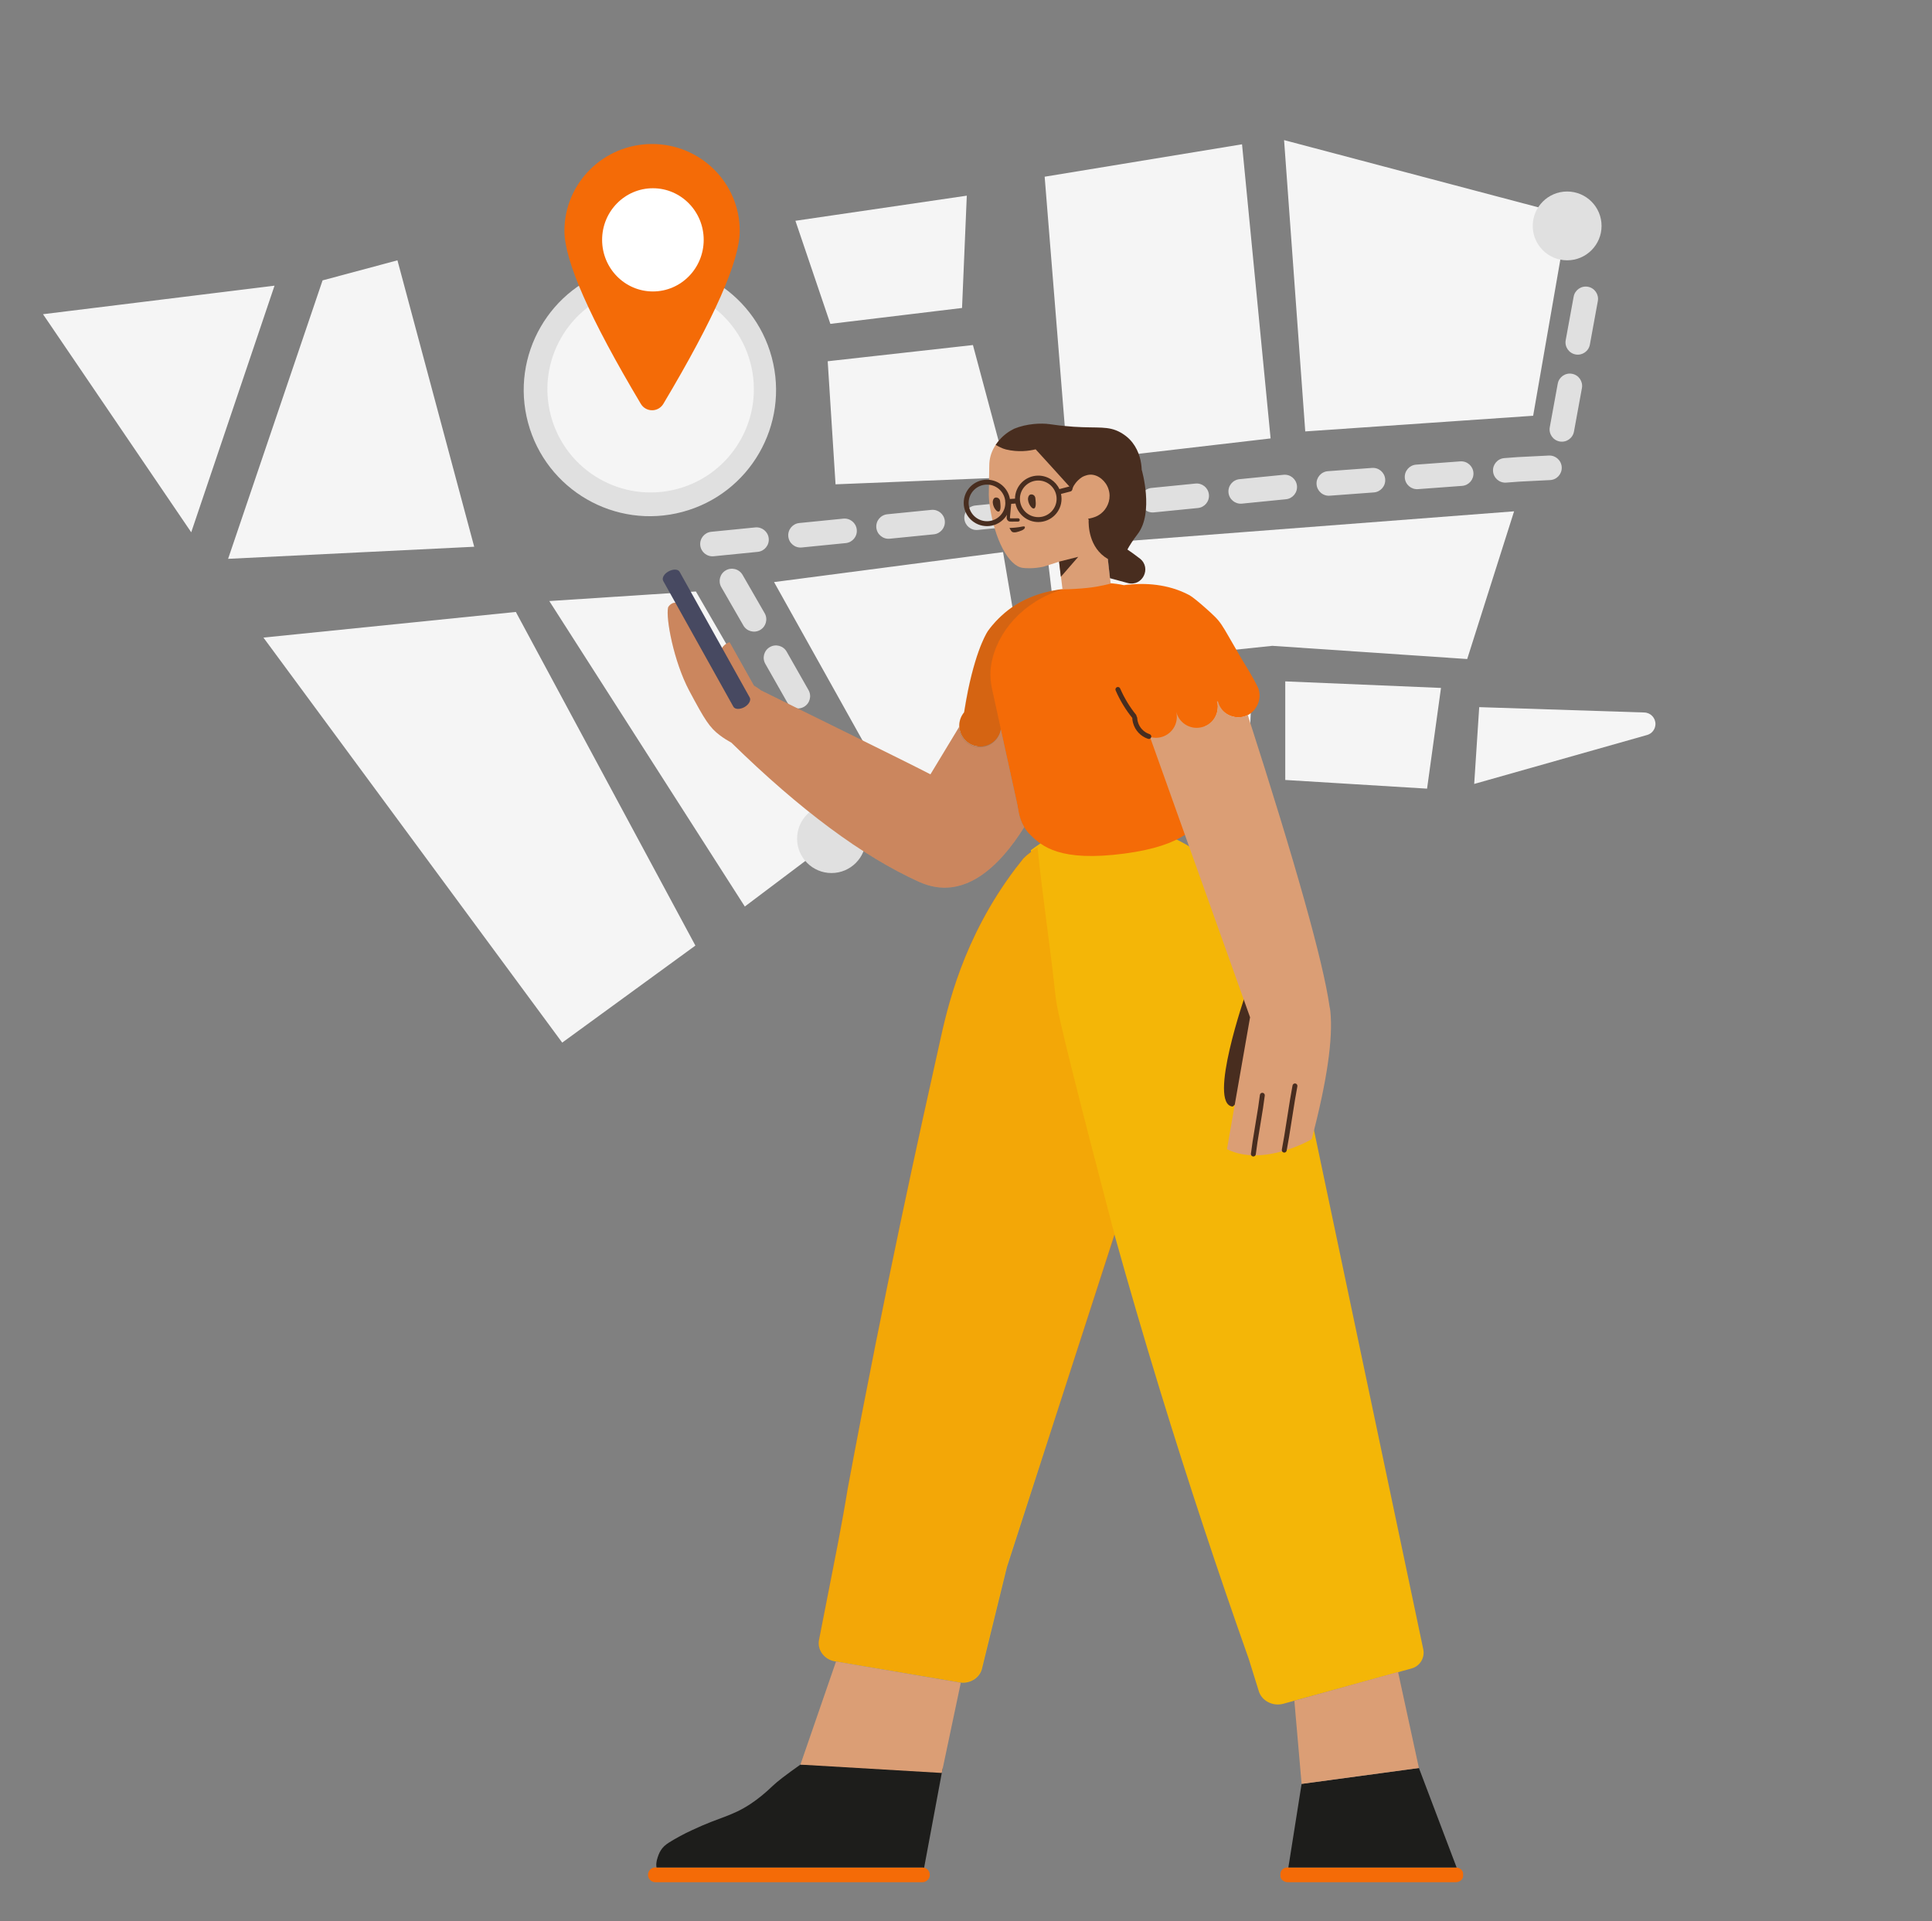 <svg width="185" height="184" viewBox="0 0 185 184" fill="none" xmlns="http://www.w3.org/2000/svg">
<rect x="0" y="0" width="185" height="184" fill="#808080" stroke="none"/>
<g clip-path="url(#clip0_2768_24420)">
<path d="M59.104 25.682C65.549 23.955 72.173 27.78 73.899 34.224C75.626 40.669 71.802 47.293 65.357 49.02C58.913 50.747 52.289 46.922 50.562 40.478C48.835 34.033 52.66 27.409 59.104 25.682Z" fill="#E0E0E0"/>
<path d="M25.226 61.058L53.835 99.845L66.588 90.552L49.395 58.603L25.226 61.058ZM4.118 30.09L18.311 50.975L26.287 27.358L4.118 30.09ZM21.842 53.516L45.408 52.359L38.058 24.93L30.888 26.851L21.842 53.516ZM52.599 57.559L71.32 86.813L80.232 80.101L66.636 56.643L52.599 57.559ZM74.12 55.742L86.089 77.173L98.591 67.78L96.047 52.873L74.12 55.742ZM104.259 75.525L119.477 74.983L119.896 65.252L101.99 66.821L104.259 75.525ZM123.071 74.693L136.65 75.525L137.983 65.879L123.071 65.252L123.071 74.693ZM101.572 63.964L121.832 61.848L140.493 63.112L144.982 48.967L100.2 52.406L101.572 63.964ZM80.008 46.381L96.559 45.715L93.164 33.043L79.257 34.595L80.008 46.381ZM79.511 31.015L92.121 29.493L92.576 18.738L76.166 21.144L79.511 31.015ZM102.234 44.249L121.667 41.986L118.931 13.819L100.032 16.923L102.234 44.249ZM124.985 41.315L146.808 39.815L150.152 20.609L122.958 13.417L124.985 41.315ZM59.743 27.727C54.471 29.14 51.342 34.56 52.754 39.833C54.167 45.105 59.587 48.234 64.86 46.822C70.133 45.409 73.262 39.989 71.849 34.716C70.436 29.444 65.016 26.314 59.743 27.727ZM141.163 75.074L157.72 70.386C158.18 70.256 158.503 69.843 158.519 69.365C158.538 68.759 158.063 68.251 157.457 68.232L141.643 67.719L141.163 75.074Z" fill="#F5F5F5"/>
<path d="M81.607 73.454C81.928 74.019 81.73 74.737 81.165 75.058C80.6 75.379 79.882 75.182 79.561 74.617L77.468 70.934C77.147 70.369 77.344 69.651 77.909 69.329C78.474 69.008 79.193 69.206 79.514 69.771L81.607 73.454ZM77.421 66.088C77.742 66.653 77.544 67.372 76.979 67.693C76.414 68.014 75.696 67.816 75.375 67.251L73.282 63.568C72.961 63.003 73.159 62.285 73.724 61.964C74.288 61.643 75.007 61.84 75.328 62.406L77.421 66.088ZM73.22 58.723C73.545 59.286 73.351 60.006 72.788 60.33C72.225 60.654 71.505 60.461 71.181 59.898L69.067 56.227C68.743 55.664 68.936 54.944 69.499 54.62C70.062 54.296 70.782 54.489 71.106 55.053L73.22 58.723ZM68.341 53.269C67.694 53.334 67.118 52.862 67.053 52.215C66.989 51.568 67.461 50.992 68.108 50.927L72.323 50.508C72.969 50.443 73.546 50.915 73.61 51.562C73.675 52.208 73.203 52.785 72.556 52.849L68.341 53.269ZM76.771 52.429C76.124 52.494 75.548 52.022 75.484 51.375C75.419 50.728 75.891 50.152 76.538 50.087L80.753 49.667C81.4 49.603 81.976 50.075 82.04 50.722C82.105 51.368 81.633 51.945 80.986 52.009L76.771 52.429ZM85.201 51.589C84.555 51.654 83.978 51.182 83.914 50.535C83.849 49.888 84.321 49.312 84.968 49.248L89.183 48.828C89.83 48.763 90.406 49.235 90.471 49.882C90.535 50.528 90.063 51.105 89.416 51.169L85.201 51.589ZM93.632 50.749C92.985 50.814 92.409 50.342 92.344 49.695C92.28 49.048 92.752 48.472 93.398 48.408L97.613 47.988C98.26 47.923 98.837 48.395 98.901 49.042C98.965 49.688 98.493 50.265 97.847 50.329L93.632 50.749ZM102.062 49.909C101.415 49.974 100.839 49.502 100.774 48.855C100.71 48.209 101.182 47.632 101.829 47.568L106.044 47.148C106.69 47.083 107.267 47.555 107.331 48.202C107.396 48.849 106.924 49.425 106.277 49.489L102.062 49.909ZM110.492 49.069C109.845 49.134 109.269 48.662 109.205 48.015C109.14 47.369 109.612 46.792 110.259 46.728L114.474 46.308C115.121 46.243 115.697 46.715 115.761 47.362C115.826 48.009 115.354 48.585 114.707 48.65L110.492 49.069ZM118.922 48.23C118.276 48.294 117.699 47.822 117.635 47.175C117.57 46.529 118.042 45.952 118.689 45.888L122.904 45.468C123.551 45.403 124.127 45.875 124.192 46.522C124.256 47.169 123.784 47.745 123.138 47.81L118.922 48.23ZM127.33 47.47C126.682 47.518 126.117 47.032 126.069 46.383C126.021 45.735 126.508 45.171 127.156 45.123L131.38 44.81C132.028 44.762 132.592 45.248 132.641 45.896C132.689 46.544 132.202 47.108 131.554 47.157L127.33 47.47ZM135.779 46.843C135.13 46.891 134.566 46.405 134.518 45.757C134.47 45.109 134.956 44.544 135.604 44.496L139.829 44.183C140.477 44.135 141.041 44.621 141.089 45.269C141.137 45.917 140.651 46.482 140.003 46.53L135.779 46.843ZM144.227 46.217C143.579 46.265 143.015 45.778 142.967 45.13C142.919 44.482 143.405 43.918 144.053 43.87L145.351 43.773L145.38 43.772L148.31 43.625C148.959 43.593 149.512 44.093 149.544 44.742C149.577 45.391 149.077 45.943 148.428 45.975L145.497 46.122L145.525 46.12L144.227 46.217ZM150.716 41.332C150.599 41.971 149.986 42.395 149.346 42.278C148.707 42.161 148.284 41.548 148.401 40.909L149.163 36.742C149.28 36.102 149.893 35.679 150.532 35.796C151.171 35.913 151.595 36.526 151.478 37.165L150.716 41.332ZM152.24 32.998C152.123 33.638 151.51 34.061 150.871 33.944C150.231 33.827 149.808 33.214 149.925 32.575L150.687 28.408C150.804 27.769 151.417 27.345 152.056 27.462C152.695 27.579 153.119 28.192 153.002 28.831L152.24 32.998ZM79.62 83.606C77.801 83.606 76.326 82.13 76.326 80.311C76.326 78.491 77.801 77.016 79.62 77.016C81.44 77.016 82.915 78.491 82.915 80.311C82.915 82.13 81.44 83.606 79.62 83.606ZM150.063 24.929C148.244 24.929 146.769 23.454 146.769 21.634C146.769 19.815 148.244 18.34 150.063 18.34C151.883 18.34 153.358 19.815 153.358 21.634C153.358 23.454 151.883 24.929 150.063 24.929Z" fill="#E0E0E0"/>
<path d="M63.519 38.675C68.396 30.494 70.835 24.973 70.835 22.113C70.835 17.517 67.077 13.791 62.441 13.791C57.805 13.791 54.047 17.517 54.047 22.113C54.047 24.973 56.486 30.494 61.363 38.675H61.363C61.718 39.271 62.488 39.466 63.084 39.111C63.263 39.004 63.412 38.854 63.519 38.675Z" fill="#F46B07"/>
<path d="M62.52 27.911C65.206 27.911 67.383 25.699 67.383 22.969C67.383 20.24 65.206 18.027 62.52 18.027C59.833 18.027 57.656 20.24 57.656 22.969C57.656 25.699 59.833 27.911 62.52 27.911Z" fill="white"/>
<g clip-path="url(#clip1_2768_24420)">
<g clip-path="url(#clip2_2768_24420)">
<path d="M88.328 178.836C88.718 178.836 89.034 179.152 89.034 179.542C89.034 179.932 88.718 180.248 88.328 180.248H62.755C62.365 180.248 62.049 179.932 62.049 179.542C62.049 179.152 62.365 178.836 62.755 178.836H88.328ZM139.395 180.248H123.314C122.937 180.248 122.608 179.976 122.608 179.651V179.433C122.608 179.107 122.922 178.836 123.314 178.836H139.395C139.771 178.836 140.101 179.107 140.101 179.433V179.651C140.101 179.976 139.787 180.248 139.395 180.248Z" fill="#F46B07"/>
<path d="M88.49 178.856C88.438 178.844 88.384 178.837 88.328 178.837H62.866C62.849 178.751 62.84 178.643 62.843 178.503C62.861 178.393 62.863 178.268 62.896 178.143C63.098 177.393 63.342 176.895 64.056 176.453C64.769 176.01 65.498 175.615 66.257 175.267C69.058 173.951 70.015 173.968 71.856 172.76C72.618 172.256 73.318 171.672 73.973 171.04C74.409 170.618 75.3 169.934 76.645 168.986L90.289 169.209L88.49 178.856ZM139.481 178.842C139.452 178.839 139.424 178.837 139.395 178.837H123.368L124.636 170.834L135.869 169.312L139.481 178.842Z" fill="#1D1D1B"/>
<path d="M106.714 118.228C103.049 129.557 100.266 138.174 96.415 150.077L94.055 159.691C93.883 160.646 92.899 161.288 91.883 161.116L79.944 159.096C78.928 158.924 78.24 158 78.428 157.045C78.881 154.774 79.272 152.77 79.6 151.079C80.163 148.23 80.428 146.852 80.741 145.099C80.928 144.034 81.085 143.141 81.178 142.546C84.804 123.054 88.148 108.086 89.961 99.944C90.727 96.453 92.195 89.861 97.243 83.176C97.571 82.753 97.837 82.424 97.993 82.221C98.227 81.981 98.474 81.773 98.728 81.591C98.722 81.535 98.717 81.479 98.711 81.423C99.982 80.513 101.051 79.431 106.135 79.133C106.26 79.133 106.401 79.118 106.527 79.118C111.453 78.945 116.019 81.534 118.246 85.66L122.059 92.704C122.608 93.708 123 94.775 123.22 95.873L136.286 157.944C136.457 158.755 135.967 159.56 135.167 159.78L122.875 163.163C121.871 163.43 120.819 162.88 120.537 161.955L119.58 158.88C116.662 150.643 113.806 142.03 111.061 133.087C109.521 128.056 108.074 123.1 106.714 118.228Z" fill="#F4B607"/>
<path d="M119.279 95.182C119.279 95.182 115.608 105.736 118.031 105.97C118.031 105.97 119.37 105.058 120.145 102.521L120.777 97.869L119.279 95.182Z" fill="#482D1F"/>
<path opacity="0.2" d="M99.463 81.096C99.426 81.123 99.388 81.15 99.351 81.177C99.853 86.085 100.561 90.571 101.079 95.479C101.087 95.508 101.095 95.537 101.104 95.567C101.106 95.624 101.109 95.676 101.114 95.723C101.26 97.059 103.139 104.6 106.752 118.346C102.532 131.389 100.602 137.001 96.383 150.043L94.023 159.656C93.852 160.611 92.867 161.253 91.851 161.081L79.912 159.061C78.896 158.889 78.209 157.965 78.396 157.01C78.849 154.74 79.24 152.736 79.568 151.045C80.131 148.195 80.397 146.818 80.709 145.064C80.897 143.999 81.053 143.107 81.147 142.512C84.772 123.019 88.116 108.051 89.929 99.91C90.695 96.418 92.164 89.827 97.211 83.141C97.54 82.718 97.805 82.39 97.961 82.186C98.424 81.713 98.939 81.359 99.463 81.096V81.096Z" fill="#F46B07"/>
<path d="M101.912 56.384C102.468 56.224 103.05 56.102 103.655 56.023L104.543 55.914C105.643 55.773 106.671 55.828 107.619 56.039C107.731 56.024 107.847 56.01 107.967 55.997C109.583 55.824 111.811 55.887 113.897 56.998C114.18 57.155 114.815 57.678 115.391 58.189C117.108 59.715 116.737 59.425 118.839 63.01C119.357 63.886 120.007 64.864 120.493 65.928C120.496 65.9 120.501 65.957 120.493 65.928C120.57 66.141 120.612 66.371 120.612 66.61C120.612 67.716 119.716 68.701 118.607 68.701C117.663 68.701 116.782 68.086 116.568 67.21C116.611 67.375 116.627 67.449 116.627 67.627C116.627 68.495 116.164 69.285 115.391 69.564L115.904 74.423C115.91 74.596 115.913 74.753 115.934 74.924C116.014 75.703 116.015 76.87 115.448 77.791C114.659 79.087 113.483 80.966 107.698 81.739C101.477 82.566 99.772 81.041 98.658 79.947C97.887 79.206 97.594 78.233 97.479 77.427C97.458 77.256 97.423 77.102 97.387 76.933L95.838 69.874C95.659 70.798 94.844 71.496 93.866 71.496C92.757 71.496 91.858 70.599 91.858 69.493C91.858 69.006 92.032 68.56 92.321 68.212C92.449 67.429 92.577 66.719 92.705 66.08C93.599 61.791 94.619 60.398 94.619 60.398C95.137 59.678 95.639 59.208 95.874 58.989C97.6 57.361 99.733 56.719 101.334 56.469C101.535 56.434 101.729 56.406 101.912 56.384Z" fill="#F46B07"/>
<path d="M76.645 168.988L80.053 159.116L92.002 161.146L90.179 169.786L76.645 168.988ZM123.942 162.871L133.872 160.117L135.869 169.313L124.636 170.835L123.942 162.871ZM101.417 53.789C101.374 53.803 101.331 53.817 101.287 53.831C99.938 54.269 100.016 54.238 99.922 54.269C98.918 54.488 98.071 54.41 97.914 54.379C96.612 54.206 95.215 51.718 94.745 48.227C94.698 47.945 94.698 47.663 94.682 47.381L94.729 44.579C94.729 43.953 94.901 43.343 95.215 42.81C95.247 42.748 95.278 42.701 95.309 42.654C95.419 42.497 95.529 42.341 95.639 42.216C96.062 41.715 96.564 41.355 97.082 41.104C98.306 40.603 99.687 40.556 100.455 40.666C100.565 40.681 100.91 40.728 101.397 40.791C101.852 40.901 102.291 40.963 102.746 40.979C102.997 40.995 103.185 41.214 103.185 41.464C103.091 43.885 103.039 45.221 103.028 45.472C103.013 45.847 103.97 45.033 104.393 45.018C105.146 45.002 106.088 46.223 106.323 47.006C106.574 47.82 106.276 48.649 105.774 49.166C105.413 49.526 104.989 49.682 104.707 49.761C104.581 49.761 104.44 49.886 104.393 50.042C104.393 50.042 104.393 50.058 104.378 50.074L105.35 51.937C105.366 51.984 105.382 51.999 105.382 51.999C105.382 51.999 105.367 52.007 105.341 52.021L105.899 51.905L106.354 55.885C106.354 55.885 105.316 56.177 104.129 56.3C103.338 56.382 102.542 56.429 101.742 56.439L101.417 53.789ZM91.86 69.588C91.909 70.651 92.788 71.498 93.866 71.498C94.844 71.498 95.659 70.8 95.838 69.875L97.387 76.935C97.423 77.104 97.458 77.257 97.479 77.428C97.558 77.987 97.724 78.626 98.074 79.212C95.737 82.954 92.279 86.383 88.008 84.453C82.612 82.014 76.621 77.57 70.035 71.12C69.712 70.944 69.331 70.714 68.943 70.422C67.941 69.671 67.486 68.935 65.992 66.133C64.517 63.346 63.737 59.204 63.974 58.171C64.028 58.014 64.559 57.373 65.178 57.968C65.852 58.61 68.014 62.157 68.98 63.8C68.992 63.821 69.005 63.842 69.019 63.862C68.776 62.824 68.868 61.85 69.862 61.502C69.862 61.502 70.958 63.466 72.191 65.653C72.424 65.791 72.65 65.942 72.861 66.11C75.229 67.275 87.495 73.309 89.096 74.157L91.86 69.588ZM110.118 70.576C110.296 70.628 110.486 70.656 110.681 70.656C111.79 70.656 112.689 69.759 112.689 68.653C112.689 68.501 112.673 68.354 112.641 68.213L112.646 68.211C112.873 69.069 113.656 69.701 114.588 69.701C115.697 69.701 116.596 68.804 116.596 67.698C116.596 67.519 116.573 67.347 116.529 67.182L116.622 67.158C116.836 68.034 117.628 68.684 118.573 68.684C118.899 68.684 119.207 68.606 119.479 68.469C124.097 82.818 126.708 92.124 127.312 96.387C127.346 96.529 127.372 96.681 127.389 96.844C127.658 99.465 127.064 103.546 125.607 109.087C125.594 109.12 120.985 111.792 117.489 110.051L119.701 97.419L110.118 70.576Z" fill="#DB9E75"/>
<path opacity="0.177" d="M101.742 56.438C97.996 57.585 95.466 60.49 94.923 63.595C94.773 64.433 94.833 65.309 95.029 66.137L95.83 69.787C95.718 70.787 94.867 71.565 93.835 71.565C92.725 71.565 91.826 70.668 91.826 69.561C91.826 69.068 92.005 68.609 92.301 68.253C92.456 67.23 92.499 67.019 92.674 66.148C93.568 61.859 94.588 60.466 94.588 60.466C95.105 59.746 95.629 59.238 95.864 59.019C97.59 57.391 99.603 56.75 101.203 56.499C101.383 56.468 101.565 56.449 101.742 56.438Z" fill="#444444"/>
<path opacity="0.2" d="M91.86 69.586C91.909 70.65 92.788 71.496 93.866 71.496C94.844 71.496 95.659 70.798 95.838 69.874L97.387 76.933C97.423 77.103 97.458 77.256 97.479 77.427C97.558 77.985 97.724 78.624 98.074 79.21C95.737 82.953 92.279 86.382 88.008 84.451C82.612 82.013 76.621 77.568 70.035 71.118C69.712 70.942 69.331 70.713 68.943 70.421C67.941 69.669 67.486 68.933 65.992 66.132C64.517 63.345 63.737 59.203 63.974 58.169C64.028 58.013 64.559 57.372 65.178 57.967C65.852 58.609 68.014 62.155 68.98 63.799C68.992 63.82 69.005 63.84 69.019 63.861C68.776 62.822 68.868 61.848 69.862 61.501C69.862 61.501 70.958 63.465 72.191 65.652C72.424 65.79 72.65 65.941 72.861 66.109C75.229 67.273 87.495 73.308 89.096 74.156L91.86 69.586Z" fill="#8C2A00"/>
<path d="M64.027 54.714C64.466 54.479 64.937 54.495 65.078 54.761L71.793 66.799C71.934 67.065 71.715 67.472 71.275 67.722C70.836 67.957 70.365 67.941 70.224 67.675L63.51 55.638C63.353 55.356 63.588 54.949 64.027 54.714Z" fill="#474961"/>
<path d="M104.188 49.657L104.268 49.665C104.472 49.618 105.115 49.524 105.617 49.008C106.119 48.507 106.417 47.677 106.15 46.863C105.915 46.08 105.162 45.438 104.409 45.454C103.985 45.47 103.64 45.673 103.593 45.705C103.044 46.065 102.793 46.566 102.793 46.566L102.637 46.917C102.582 46.831 102.529 46.75 102.479 46.675C101.381 45.454 100.283 44.249 99.169 43.028C98.541 43.184 97.506 43.325 96.329 43.043C95.953 42.95 95.623 42.762 95.341 42.605C95.451 42.449 95.56 42.292 95.67 42.167C96.094 41.666 96.596 41.306 97.114 41.055C98.337 40.554 99.718 40.508 100.487 40.617C100.596 40.633 100.942 40.68 101.428 40.742C101.569 40.758 101.71 40.774 101.883 40.789C102.291 40.821 102.605 40.852 102.793 40.867C105.178 41.024 106.103 40.758 107.296 41.415C107.515 41.541 108.017 41.838 108.441 42.386C109.1 43.245 109.299 44.218 109.328 45.026L109.335 45.016C109.335 45.016 110.512 49.086 108.943 51.136C108.474 51.749 108.163 52.238 107.956 52.624C108.314 52.866 108.726 53.16 109.163 53.5C110.292 54.408 109.382 56.208 107.986 55.833L106.288 55.372L106.081 53.528C104.224 52.45 104.225 50.23 104.246 49.767C104.227 49.73 104.207 49.694 104.188 49.657V49.657Z" fill="#482D1F"/>
<path d="M101.583 55.24L103.248 53.324L101.41 53.786L101.583 55.24Z" fill="#482D1F"/>
<path d="M95.764 47.975C95.796 48.241 95.858 48.711 95.733 48.914C95.529 49.243 94.98 48.492 95.074 47.959C95.121 47.74 95.231 47.646 95.356 47.646C95.56 47.631 95.733 47.772 95.764 47.975ZM99.137 47.678C99.169 47.944 99.231 48.413 99.106 48.617C98.902 48.946 98.353 48.194 98.447 47.662C98.494 47.443 98.604 47.349 98.73 47.349C98.933 47.333 99.106 47.474 99.137 47.678ZM96.534 48.008C96.541 47.922 96.618 47.858 96.704 47.866C96.79 47.873 96.854 47.95 96.846 48.036L96.706 49.587C96.706 49.607 96.727 49.634 96.733 49.634C96.84 49.643 96.905 49.643 97.173 49.638C97.299 49.635 97.387 49.634 97.49 49.634C97.577 49.634 97.647 49.704 97.647 49.791C97.647 49.877 97.577 49.948 97.49 49.948C97.389 49.948 97.303 49.949 97.179 49.951C96.899 49.956 96.83 49.956 96.721 49.948C96.537 49.948 96.392 49.767 96.392 49.573L96.534 48.008ZM97.725 50.84C97.569 50.902 97.066 51.09 96.878 50.902C96.8 50.824 96.659 50.558 96.659 50.558C96.659 50.558 97.082 50.558 97.584 50.48C97.867 50.433 98.07 50.37 98.133 50.448C98.149 50.464 98.133 50.511 98.133 50.542C98.102 50.699 97.835 50.808 97.725 50.84Z" fill="#482D1F"/>
<path d="M101.443 46.838L102.41 46.585C102.529 46.554 102.649 46.636 102.677 46.767C102.705 46.899 102.632 47.032 102.512 47.063L101.598 47.301C101.631 47.453 101.648 47.609 101.648 47.77C101.648 48.998 100.65 49.994 99.42 49.994C98.344 49.994 97.446 49.233 97.238 48.221L96.735 48.255C96.686 49.44 95.708 50.385 94.509 50.385C93.279 50.385 92.281 49.39 92.281 48.162C92.281 46.934 93.279 45.938 94.509 45.938C95.611 45.938 96.526 46.736 96.705 47.785L97.192 47.752C97.202 46.532 98.196 45.547 99.42 45.547C100.317 45.547 101.09 46.076 101.443 46.838ZM96.257 47.981C96.167 47.098 95.419 46.409 94.509 46.409C93.539 46.409 92.752 47.194 92.752 48.162C92.752 49.13 93.539 49.914 94.509 49.914C95.48 49.914 96.266 49.13 96.266 48.162C96.266 48.148 96.266 48.134 96.266 48.12C96.258 48.099 96.253 48.076 96.251 48.053C96.25 48.028 96.252 48.004 96.257 47.981ZM99.42 49.523C100.39 49.523 101.177 48.738 101.177 47.77C101.177 46.802 100.39 46.017 99.42 46.017C98.449 46.017 97.663 46.802 97.663 47.77C97.663 48.738 98.449 49.523 99.42 49.523Z" fill="#482D1F"/>
<path d="M120.642 104.857C120.658 104.728 120.775 104.636 120.904 104.652C121.033 104.668 121.125 104.786 121.109 104.915C121.009 105.723 120.911 106.349 120.678 107.74C120.445 109.125 120.348 109.746 120.249 110.546C120.233 110.675 120.116 110.766 119.987 110.75C119.858 110.734 119.766 110.617 119.782 110.488C119.882 109.679 119.98 109.053 120.213 107.662C120.446 106.278 120.543 105.656 120.642 104.857ZM123.768 103.947C123.792 103.82 123.915 103.736 124.043 103.759C124.17 103.783 124.255 103.906 124.231 104.034C124.067 104.907 123.955 105.587 123.719 107.103C123.482 108.624 123.37 109.307 123.205 110.186C123.181 110.314 123.058 110.398 122.93 110.374C122.803 110.35 122.718 110.227 122.742 110.099C122.906 109.226 123.018 108.546 123.254 107.03C123.491 105.51 123.603 104.827 123.768 103.947ZM108.425 68.752C108.422 68.748 108.419 68.745 108.415 68.741C107.822 68.015 107.271 67.13 106.829 66.119C106.777 66 106.831 65.861 106.95 65.809C107.069 65.757 107.208 65.811 107.26 65.93C107.685 66.9 108.213 67.75 108.78 68.443C108.818 68.49 108.836 68.547 108.833 68.604C108.872 68.646 108.896 68.702 108.896 68.764C108.896 68.814 108.901 68.865 108.912 68.926C108.916 68.953 108.922 68.982 108.93 69.018C108.934 69.038 108.95 69.109 108.951 69.112C109.099 69.676 109.531 70.126 110.084 70.309C110.207 70.35 110.274 70.484 110.233 70.607C110.192 70.73 110.059 70.797 109.935 70.756C109.234 70.523 108.685 69.951 108.493 69.222C108.494 69.225 108.475 69.141 108.47 69.118C108.461 69.077 108.454 69.042 108.448 69.008C108.433 68.922 108.425 68.844 108.425 68.764C108.425 68.76 108.425 68.756 108.425 68.752Z" fill="#482D1F"/>
</g>
</g>
</g>
<defs>
<clipPath id="clip0_2768_24420">
<rect width="184" height="184" fill="white" transform="translate(0.5)"/>
</clipPath>
<clipPath id="clip1_2768_24420">
<rect width="159.399" height="148.574" fill="white" transform="translate(21.415 31.676)"/>
</clipPath>
<clipPath id="clip2_2768_24420">
<rect width="78.131" height="139.788" fill="white" transform="translate(62.049 40.461)"/>
</clipPath>
</defs>
</svg>
